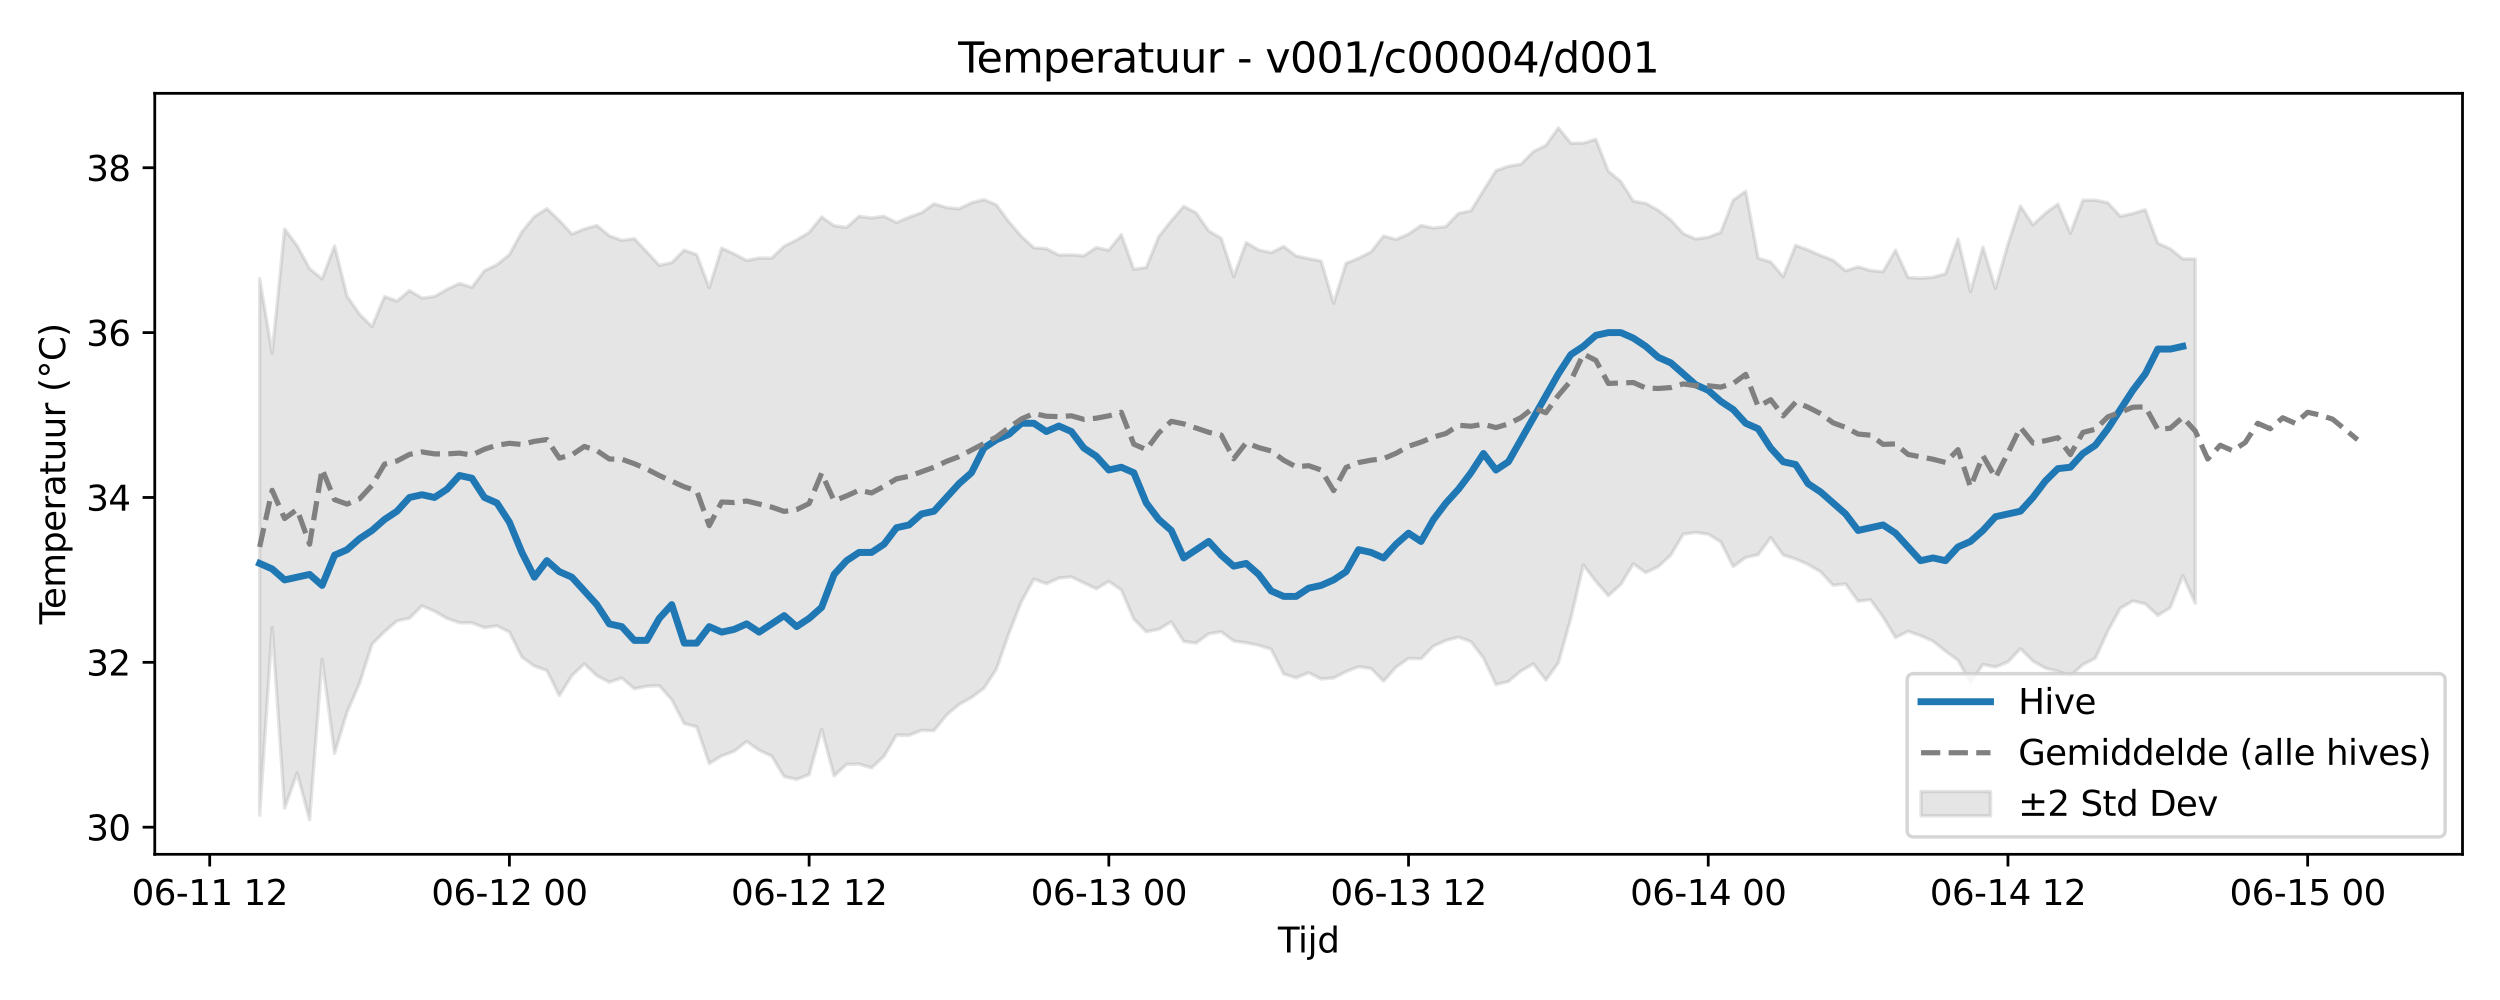 <?xml version="1.0" encoding="utf-8" standalone="no"?>
<!DOCTYPE svg PUBLIC "-//W3C//DTD SVG 1.1//EN"
  "http://www.w3.org/Graphics/SVG/1.1/DTD/svg11.dtd">
<svg xmlns:xlink="http://www.w3.org/1999/xlink" width="720pt" height="288pt" viewBox="0 0 720 288" xmlns="http://www.w3.org/2000/svg" version="1.1">
 <defs>
  <style type="text/css">*{stroke-linejoin: round; stroke-linecap: butt}</style>
 </defs>
 <g id="figure_1">
  <g id="patch_1">
   <path d="M 0 288 
L 720 288 
L 720 0 
L 0 0 
z
" style="fill: #ffffff"/>
  </g>
  <g id="axes_1">
   <g id="patch_2">
    <path d="M 44.57 246.04 
L 709.2 246.04 
L 709.2 26.88 
L 44.57 26.88 
z
" style="fill: #ffffff"/>
   </g>
   <g id="FillBetweenPolyCollection_1">
    <defs>
     <path id="m64e1b3c970" d="M 74.78 -207.761 
L 74.78 -53.204 
L 78.377 -107.301 
L 81.973 -55.263 
L 85.57 -65.36 
L 89.166 -51.922 
L 92.763 -98.134 
L 96.359 -71.044 
L 99.956 -82.923 
L 103.552 -91.187 
L 107.149 -102.496 
L 110.745 -106.089 
L 114.342 -109.187 
L 117.938 -109.946 
L 121.535 -113.526 
L 125.131 -111.958 
L 128.728 -109.895 
L 132.324 -108.646 
L 135.921 -108.627 
L 139.517 -107.233 
L 143.114 -107.765 
L 146.71 -105.984 
L 150.307 -98.746 
L 153.903 -96.176 
L 157.5 -94.888 
L 161.096 -87.65 
L 164.693 -93.407 
L 168.289 -96.791 
L 171.885 -93.411 
L 175.482 -91.513 
L 179.078 -92.74 
L 182.675 -89.636 
L 186.271 -90.365 
L 189.868 -90.519 
L 193.464 -86.485 
L 197.061 -79.602 
L 200.657 -78.659 
L 204.254 -68.102 
L 207.85 -70.294 
L 211.447 -71.656 
L 215.043 -74.448 
L 218.64 -71.922 
L 222.236 -70.264 
L 225.833 -64.346 
L 229.429 -63.539 
L 233.026 -64.907 
L 236.622 -77.93 
L 240.219 -64.53 
L 243.815 -67.862 
L 247.412 -67.938 
L 251.008 -66.835 
L 254.605 -70.194 
L 258.201 -76.302 
L 261.798 -76.22 
L 265.394 -77.654 
L 268.991 -77.564 
L 272.587 -82.028 
L 276.183 -85.112 
L 279.78 -87.106 
L 283.376 -89.8 
L 286.973 -95.304 
L 290.569 -105.595 
L 294.166 -114.742 
L 297.762 -121.203 
L 301.359 -119.889 
L 304.955 -121.503 
L 308.552 -121.875 
L 312.148 -120.123 
L 315.745 -118.427 
L 319.341 -120.552 
L 322.938 -118.087 
L 326.534 -109.709 
L 330.131 -106.032 
L 333.727 -106.762 
L 337.324 -108.913 
L 340.92 -103.261 
L 344.517 -102.823 
L 348.113 -105.479 
L 351.71 -106.034 
L 355.306 -103.396 
L 358.903 -102.866 
L 362.499 -102.154 
L 366.096 -101.034 
L 369.692 -93.917 
L 373.289 -92.79 
L 376.885 -94.271 
L 380.481 -92.454 
L 384.078 -92.736 
L 387.674 -94.567 
L 391.271 -95.959 
L 394.867 -95.49 
L 398.464 -91.818 
L 402.06 -95.849 
L 405.657 -98.384 
L 409.253 -98.278 
L 412.85 -101.949 
L 416.446 -103.556 
L 420.043 -104.511 
L 423.639 -103.188 
L 427.236 -98.517 
L 430.832 -90.856 
L 434.429 -91.715 
L 438.025 -94.746 
L 441.622 -96.775 
L 445.218 -92.131 
L 448.815 -97.123 
L 452.411 -109.979 
L 456.008 -125.298 
L 459.604 -120.561 
L 463.201 -116.435 
L 466.797 -119.688 
L 470.394 -125.603 
L 473.99 -123.079 
L 477.587 -124.805 
L 481.183 -128.125 
L 484.779 -134.165 
L 488.376 -134.645 
L 491.972 -134.15 
L 495.569 -131.978 
L 499.165 -124.811 
L 502.762 -127.444 
L 506.358 -128.245 
L 509.955 -133.203 
L 513.551 -128.145 
L 517.148 -126.986 
L 520.744 -125.436 
L 524.341 -123.312 
L 527.937 -119.43 
L 531.534 -119.811 
L 535.13 -114.846 
L 538.727 -115.249 
L 542.323 -110.301 
L 545.92 -104.385 
L 549.516 -106.175 
L 553.113 -104.933 
L 556.709 -103.336 
L 560.306 -100.476 
L 563.902 -97.838 
L 567.499 -91.447 
L 571.095 -96.623 
L 574.692 -95.913 
L 578.288 -97.358 
L 581.885 -101.163 
L 585.481 -97.61 
L 589.077 -95.581 
L 592.674 -94.67 
L 596.27 -93.323 
L 599.867 -96.6 
L 603.463 -98.408 
L 607.06 -106.261 
L 610.656 -112.804 
L 614.253 -114.91 
L 617.849 -114.101 
L 621.446 -110.733 
L 625.042 -113.013 
L 628.639 -122.218 
L 632.235 -114.277 
L 632.235 -213.429 
L 632.235 -213.429 
L 628.639 -213.455 
L 625.042 -216.328 
L 621.446 -217.975 
L 617.849 -227.585 
L 614.253 -226.513 
L 610.656 -225.717 
L 607.06 -229.622 
L 603.463 -230.353 
L 599.867 -230.314 
L 596.27 -220.824 
L 592.674 -229.211 
L 589.077 -226.585 
L 585.481 -223.237 
L 581.885 -228.653 
L 578.288 -217.685 
L 574.692 -204.938 
L 571.095 -216.838 
L 567.499 -204.022 
L 563.902 -219.157 
L 560.306 -209.16 
L 556.709 -208.146 
L 553.113 -207.868 
L 549.516 -208.077 
L 545.92 -215.934 
L 542.323 -209.755 
L 538.727 -210.082 
L 535.13 -211.145 
L 531.534 -210.005 
L 527.937 -213.024 
L 524.341 -214.417 
L 520.744 -215.987 
L 517.148 -217.338 
L 513.551 -208.319 
L 509.955 -212.572 
L 506.358 -213.6 
L 502.762 -232.919 
L 499.165 -230.329 
L 495.569 -221.052 
L 491.972 -219.671 
L 488.376 -219.176 
L 484.779 -220.711 
L 481.183 -224.641 
L 477.587 -227.433 
L 473.99 -229.423 
L 470.394 -230.065 
L 466.797 -235.716 
L 463.201 -238.705 
L 459.604 -247.875 
L 456.008 -246.778 
L 452.411 -246.744 
L 448.815 -251.158 
L 445.218 -246.127 
L 441.622 -244.346 
L 438.025 -240.723 
L 434.429 -240.136 
L 430.832 -238.847 
L 427.236 -233.108 
L 423.639 -227.307 
L 420.043 -226.549 
L 416.446 -222.755 
L 412.85 -222.327 
L 409.253 -223.059 
L 405.657 -220.578 
L 402.06 -219.043 
L 398.464 -220.022 
L 394.867 -215.445 
L 391.271 -213.62 
L 387.674 -212.185 
L 384.078 -200.676 
L 380.481 -212.829 
L 376.885 -213.5 
L 373.289 -214.302 
L 369.692 -217.019 
L 366.096 -215.215 
L 362.499 -216.017 
L 358.903 -218.132 
L 355.306 -208.35 
L 351.71 -219.373 
L 348.113 -221.511 
L 344.517 -226.654 
L 340.92 -228.59 
L 337.324 -224.408 
L 333.727 -219.888 
L 330.131 -210.964 
L 326.534 -210.452 
L 322.938 -220.434 
L 319.341 -215.934 
L 315.745 -216.702 
L 312.148 -214.328 
L 308.552 -214.612 
L 304.955 -214.531 
L 301.359 -216.371 
L 297.762 -216.64 
L 294.166 -219.936 
L 290.569 -224.108 
L 286.973 -228.972 
L 283.376 -230.519 
L 279.78 -229.596 
L 276.183 -227.859 
L 272.587 -228.229 
L 268.991 -229.302 
L 265.394 -226.725 
L 261.798 -225.446 
L 258.201 -223.893 
L 254.605 -225.705 
L 251.008 -225.22 
L 247.412 -225.7 
L 243.815 -222.498 
L 240.219 -223.003 
L 236.622 -225.506 
L 233.026 -221.043 
L 229.429 -218.907 
L 225.833 -217.083 
L 222.236 -213.651 
L 218.64 -213.689 
L 215.043 -212.972 
L 211.447 -214.859 
L 207.85 -216.561 
L 204.254 -205.13 
L 200.657 -214.64 
L 197.061 -215.958 
L 193.464 -212.354 
L 189.868 -211.599 
L 186.271 -215.483 
L 182.675 -219.265 
L 179.078 -218.761 
L 175.482 -220.101 
L 171.885 -223.065 
L 168.289 -222.059 
L 164.693 -220.581 
L 161.096 -224.491 
L 157.5 -227.918 
L 153.903 -225.613 
L 150.307 -221.234 
L 146.71 -214.674 
L 143.114 -211.763 
L 139.517 -210.034 
L 135.921 -205.248 
L 132.324 -206.359 
L 128.728 -204.658 
L 125.131 -202.595 
L 121.535 -202.158 
L 117.938 -204.325 
L 114.342 -201.296 
L 110.745 -202.585 
L 107.149 -193.95 
L 103.552 -197.476 
L 99.956 -202.707 
L 96.359 -217.168 
L 92.763 -207.676 
L 89.166 -210.626 
L 85.57 -217.236 
L 81.973 -222.057 
L 78.377 -186.269 
L 74.78 -207.761 
z
" style="stroke: #808080; stroke-opacity: 0.2"/>
    </defs>
    <g clip-path="url(#p0fcc276328)">
     <use xlink:href="#m64e1b3c970" x="0" y="288" style="fill: #808080; fill-opacity: 0.2; stroke: #808080; stroke-opacity: 0.2"/>
    </g>
   </g>
   <g id="matplotlib.axis_1">
    <g id="xtick_1">
     <g id="line2d_1">
      <defs>
       <path id="m65c22fdf2f" d="M 0 0 
L 0 3.5 
" style="stroke: #000000; stroke-width: 0.8"/>
      </defs>
      <g>
       <use xlink:href="#m65c22fdf2f" x="60.395" y="246.04" style="stroke: #000000; stroke-width: 0.8"/>
      </g>
     </g>
     <g id="text_1">
      <!-- 06-11 12 -->
      <g transform="translate(37.914 260.638) scale(0.1 -0.1)">
       <defs>
        <path id="DejaVuSans-30" d="M 2034 4250 
Q 1547 4250 1301 3770 
Q 1056 3291 1056 2328 
Q 1056 1369 1301 889 
Q 1547 409 2034 409 
Q 2525 409 2770 889 
Q 3016 1369 3016 2328 
Q 3016 3291 2770 3770 
Q 2525 4250 2034 4250 
z
M 2034 4750 
Q 2819 4750 3233 4129 
Q 3647 3509 3647 2328 
Q 3647 1150 3233 529 
Q 2819 -91 2034 -91 
Q 1250 -91 836 529 
Q 422 1150 422 2328 
Q 422 3509 836 4129 
Q 1250 4750 2034 4750 
z
" transform="scale(0.016)"/>
        <path id="DejaVuSans-36" d="M 2113 2584 
Q 1688 2584 1439 2293 
Q 1191 2003 1191 1497 
Q 1191 994 1439 701 
Q 1688 409 2113 409 
Q 2538 409 2786 701 
Q 3034 994 3034 1497 
Q 3034 2003 2786 2293 
Q 2538 2584 2113 2584 
z
M 3366 4563 
L 3366 3988 
Q 3128 4100 2886 4159 
Q 2644 4219 2406 4219 
Q 1781 4219 1451 3797 
Q 1122 3375 1075 2522 
Q 1259 2794 1537 2939 
Q 1816 3084 2150 3084 
Q 2853 3084 3261 2657 
Q 3669 2231 3669 1497 
Q 3669 778 3244 343 
Q 2819 -91 2113 -91 
Q 1303 -91 875 529 
Q 447 1150 447 2328 
Q 447 3434 972 4092 
Q 1497 4750 2381 4750 
Q 2619 4750 2861 4703 
Q 3103 4656 3366 4563 
z
" transform="scale(0.016)"/>
        <path id="DejaVuSans-2d" d="M 313 2009 
L 1997 2009 
L 1997 1497 
L 313 1497 
L 313 2009 
z
" transform="scale(0.016)"/>
        <path id="DejaVuSans-31" d="M 794 531 
L 1825 531 
L 1825 4091 
L 703 3866 
L 703 4441 
L 1819 4666 
L 2450 4666 
L 2450 531 
L 3481 531 
L 3481 0 
L 794 0 
L 794 531 
z
" transform="scale(0.016)"/>
        <path id="DejaVuSans-20" transform="scale(0.016)"/>
        <path id="DejaVuSans-32" d="M 1228 531 
L 3431 531 
L 3431 0 
L 469 0 
L 469 531 
Q 828 903 1448 1529 
Q 2069 2156 2228 2338 
Q 2531 2678 2651 2914 
Q 2772 3150 2772 3378 
Q 2772 3750 2511 3984 
Q 2250 4219 1831 4219 
Q 1534 4219 1204 4116 
Q 875 4013 500 3803 
L 500 4441 
Q 881 4594 1212 4672 
Q 1544 4750 1819 4750 
Q 2544 4750 2975 4387 
Q 3406 4025 3406 3419 
Q 3406 3131 3298 2873 
Q 3191 2616 2906 2266 
Q 2828 2175 2409 1742 
Q 1991 1309 1228 531 
z
" transform="scale(0.016)"/>
       </defs>
       <use xlink:href="#DejaVuSans-30"/>
       <use xlink:href="#DejaVuSans-36" transform="translate(63.623 0)"/>
       <use xlink:href="#DejaVuSans-2d" transform="translate(127.246 0)"/>
       <use xlink:href="#DejaVuSans-31" transform="translate(163.33 0)"/>
       <use xlink:href="#DejaVuSans-31" transform="translate(226.953 0)"/>
       <use xlink:href="#DejaVuSans-20" transform="translate(290.576 0)"/>
       <use xlink:href="#DejaVuSans-31" transform="translate(322.363 0)"/>
       <use xlink:href="#DejaVuSans-32" transform="translate(385.986 0)"/>
      </g>
     </g>
    </g>
    <g id="xtick_2">
     <g id="line2d_2">
      <g>
       <use xlink:href="#m65c22fdf2f" x="146.71" y="246.04" style="stroke: #000000; stroke-width: 0.8"/>
      </g>
     </g>
     <g id="text_2">
      <!-- 06-12 00 -->
      <g transform="translate(124.23 260.638) scale(0.1 -0.1)">
       <use xlink:href="#DejaVuSans-30"/>
       <use xlink:href="#DejaVuSans-36" transform="translate(63.623 0)"/>
       <use xlink:href="#DejaVuSans-2d" transform="translate(127.246 0)"/>
       <use xlink:href="#DejaVuSans-31" transform="translate(163.33 0)"/>
       <use xlink:href="#DejaVuSans-32" transform="translate(226.953 0)"/>
       <use xlink:href="#DejaVuSans-20" transform="translate(290.576 0)"/>
       <use xlink:href="#DejaVuSans-30" transform="translate(322.363 0)"/>
       <use xlink:href="#DejaVuSans-30" transform="translate(385.986 0)"/>
      </g>
     </g>
    </g>
    <g id="xtick_3">
     <g id="line2d_3">
      <g>
       <use xlink:href="#m65c22fdf2f" x="233.026" y="246.04" style="stroke: #000000; stroke-width: 0.8"/>
      </g>
     </g>
     <g id="text_3">
      <!-- 06-12 12 -->
      <g transform="translate(210.545 260.638) scale(0.1 -0.1)">
       <use xlink:href="#DejaVuSans-30"/>
       <use xlink:href="#DejaVuSans-36" transform="translate(63.623 0)"/>
       <use xlink:href="#DejaVuSans-2d" transform="translate(127.246 0)"/>
       <use xlink:href="#DejaVuSans-31" transform="translate(163.33 0)"/>
       <use xlink:href="#DejaVuSans-32" transform="translate(226.953 0)"/>
       <use xlink:href="#DejaVuSans-20" transform="translate(290.576 0)"/>
       <use xlink:href="#DejaVuSans-31" transform="translate(322.363 0)"/>
       <use xlink:href="#DejaVuSans-32" transform="translate(385.986 0)"/>
      </g>
     </g>
    </g>
    <g id="xtick_4">
     <g id="line2d_4">
      <g>
       <use xlink:href="#m65c22fdf2f" x="319.341" y="246.04" style="stroke: #000000; stroke-width: 0.8"/>
      </g>
     </g>
     <g id="text_4">
      <!-- 06-13 00 -->
      <g transform="translate(296.861 260.638) scale(0.1 -0.1)">
       <defs>
        <path id="DejaVuSans-33" d="M 2597 2516 
Q 3050 2419 3304 2112 
Q 3559 1806 3559 1356 
Q 3559 666 3084 287 
Q 2609 -91 1734 -91 
Q 1441 -91 1130 -33 
Q 819 25 488 141 
L 488 750 
Q 750 597 1062 519 
Q 1375 441 1716 441 
Q 2309 441 2620 675 
Q 2931 909 2931 1356 
Q 2931 1769 2642 2001 
Q 2353 2234 1838 2234 
L 1294 2234 
L 1294 2753 
L 1863 2753 
Q 2328 2753 2575 2939 
Q 2822 3125 2822 3475 
Q 2822 3834 2567 4026 
Q 2313 4219 1838 4219 
Q 1578 4219 1281 4162 
Q 984 4106 628 3988 
L 628 4550 
Q 988 4650 1302 4700 
Q 1616 4750 1894 4750 
Q 2613 4750 3031 4423 
Q 3450 4097 3450 3541 
Q 3450 3153 3228 2886 
Q 3006 2619 2597 2516 
z
" transform="scale(0.016)"/>
       </defs>
       <use xlink:href="#DejaVuSans-30"/>
       <use xlink:href="#DejaVuSans-36" transform="translate(63.623 0)"/>
       <use xlink:href="#DejaVuSans-2d" transform="translate(127.246 0)"/>
       <use xlink:href="#DejaVuSans-31" transform="translate(163.33 0)"/>
       <use xlink:href="#DejaVuSans-33" transform="translate(226.953 0)"/>
       <use xlink:href="#DejaVuSans-20" transform="translate(290.576 0)"/>
       <use xlink:href="#DejaVuSans-30" transform="translate(322.363 0)"/>
       <use xlink:href="#DejaVuSans-30" transform="translate(385.986 0)"/>
      </g>
     </g>
    </g>
    <g id="xtick_5">
     <g id="line2d_5">
      <g>
       <use xlink:href="#m65c22fdf2f" x="405.657" y="246.04" style="stroke: #000000; stroke-width: 0.8"/>
      </g>
     </g>
     <g id="text_5">
      <!-- 06-13 12 -->
      <g transform="translate(383.176 260.638) scale(0.1 -0.1)">
       <use xlink:href="#DejaVuSans-30"/>
       <use xlink:href="#DejaVuSans-36" transform="translate(63.623 0)"/>
       <use xlink:href="#DejaVuSans-2d" transform="translate(127.246 0)"/>
       <use xlink:href="#DejaVuSans-31" transform="translate(163.33 0)"/>
       <use xlink:href="#DejaVuSans-33" transform="translate(226.953 0)"/>
       <use xlink:href="#DejaVuSans-20" transform="translate(290.576 0)"/>
       <use xlink:href="#DejaVuSans-31" transform="translate(322.363 0)"/>
       <use xlink:href="#DejaVuSans-32" transform="translate(385.986 0)"/>
      </g>
     </g>
    </g>
    <g id="xtick_6">
     <g id="line2d_6">
      <g>
       <use xlink:href="#m65c22fdf2f" x="491.972" y="246.04" style="stroke: #000000; stroke-width: 0.8"/>
      </g>
     </g>
     <g id="text_6">
      <!-- 06-14 00 -->
      <g transform="translate(469.492 260.638) scale(0.1 -0.1)">
       <defs>
        <path id="DejaVuSans-34" d="M 2419 4116 
L 825 1625 
L 2419 1625 
L 2419 4116 
z
M 2253 4666 
L 3047 4666 
L 3047 1625 
L 3713 1625 
L 3713 1100 
L 3047 1100 
L 3047 0 
L 2419 0 
L 2419 1100 
L 313 1100 
L 313 1709 
L 2253 4666 
z
" transform="scale(0.016)"/>
       </defs>
       <use xlink:href="#DejaVuSans-30"/>
       <use xlink:href="#DejaVuSans-36" transform="translate(63.623 0)"/>
       <use xlink:href="#DejaVuSans-2d" transform="translate(127.246 0)"/>
       <use xlink:href="#DejaVuSans-31" transform="translate(163.33 0)"/>
       <use xlink:href="#DejaVuSans-34" transform="translate(226.953 0)"/>
       <use xlink:href="#DejaVuSans-20" transform="translate(290.576 0)"/>
       <use xlink:href="#DejaVuSans-30" transform="translate(322.363 0)"/>
       <use xlink:href="#DejaVuSans-30" transform="translate(385.986 0)"/>
      </g>
     </g>
    </g>
    <g id="xtick_7">
     <g id="line2d_7">
      <g>
       <use xlink:href="#m65c22fdf2f" x="578.288" y="246.04" style="stroke: #000000; stroke-width: 0.8"/>
      </g>
     </g>
     <g id="text_7">
      <!-- 06-14 12 -->
      <g transform="translate(555.808 260.638) scale(0.1 -0.1)">
       <use xlink:href="#DejaVuSans-30"/>
       <use xlink:href="#DejaVuSans-36" transform="translate(63.623 0)"/>
       <use xlink:href="#DejaVuSans-2d" transform="translate(127.246 0)"/>
       <use xlink:href="#DejaVuSans-31" transform="translate(163.33 0)"/>
       <use xlink:href="#DejaVuSans-34" transform="translate(226.953 0)"/>
       <use xlink:href="#DejaVuSans-20" transform="translate(290.576 0)"/>
       <use xlink:href="#DejaVuSans-31" transform="translate(322.363 0)"/>
       <use xlink:href="#DejaVuSans-32" transform="translate(385.986 0)"/>
      </g>
     </g>
    </g>
    <g id="xtick_8">
     <g id="line2d_8">
      <g>
       <use xlink:href="#m65c22fdf2f" x="664.604" y="246.04" style="stroke: #000000; stroke-width: 0.8"/>
      </g>
     </g>
     <g id="text_8">
      <!-- 06-15 00 -->
      <g transform="translate(642.123 260.638) scale(0.1 -0.1)">
       <defs>
        <path id="DejaVuSans-35" d="M 691 4666 
L 3169 4666 
L 3169 4134 
L 1269 4134 
L 1269 2991 
Q 1406 3038 1543 3061 
Q 1681 3084 1819 3084 
Q 2600 3084 3056 2656 
Q 3513 2228 3513 1497 
Q 3513 744 3044 326 
Q 2575 -91 1722 -91 
Q 1428 -91 1123 -41 
Q 819 9 494 109 
L 494 744 
Q 775 591 1075 516 
Q 1375 441 1709 441 
Q 2250 441 2565 725 
Q 2881 1009 2881 1497 
Q 2881 1984 2565 2268 
Q 2250 2553 1709 2553 
Q 1456 2553 1204 2497 
Q 953 2441 691 2322 
L 691 4666 
z
" transform="scale(0.016)"/>
       </defs>
       <use xlink:href="#DejaVuSans-30"/>
       <use xlink:href="#DejaVuSans-36" transform="translate(63.623 0)"/>
       <use xlink:href="#DejaVuSans-2d" transform="translate(127.246 0)"/>
       <use xlink:href="#DejaVuSans-31" transform="translate(163.33 0)"/>
       <use xlink:href="#DejaVuSans-35" transform="translate(226.953 0)"/>
       <use xlink:href="#DejaVuSans-20" transform="translate(290.576 0)"/>
       <use xlink:href="#DejaVuSans-30" transform="translate(322.363 0)"/>
       <use xlink:href="#DejaVuSans-30" transform="translate(385.986 0)"/>
      </g>
     </g>
    </g>
    <g id="text_9">
     <!-- Tijd -->
     <g transform="translate(368.035 274.317) scale(0.1 -0.1)">
      <defs>
       <path id="DejaVuSans-54" d="M -19 4666 
L 3928 4666 
L 3928 4134 
L 2272 4134 
L 2272 0 
L 1638 0 
L 1638 4134 
L -19 4134 
L -19 4666 
z
" transform="scale(0.016)"/>
       <path id="DejaVuSans-69" d="M 603 3500 
L 1178 3500 
L 1178 0 
L 603 0 
L 603 3500 
z
M 603 4863 
L 1178 4863 
L 1178 4134 
L 603 4134 
L 603 4863 
z
" transform="scale(0.016)"/>
       <path id="DejaVuSans-6a" d="M 603 3500 
L 1178 3500 
L 1178 -63 
Q 1178 -731 923 -1031 
Q 669 -1331 103 -1331 
L -116 -1331 
L -116 -844 
L 38 -844 
Q 366 -844 484 -692 
Q 603 -541 603 -63 
L 603 3500 
z
M 603 4863 
L 1178 4863 
L 1178 4134 
L 603 4134 
L 603 4863 
z
" transform="scale(0.016)"/>
       <path id="DejaVuSans-64" d="M 2906 2969 
L 2906 4863 
L 3481 4863 
L 3481 0 
L 2906 0 
L 2906 525 
Q 2725 213 2448 61 
Q 2172 -91 1784 -91 
Q 1150 -91 751 415 
Q 353 922 353 1747 
Q 353 2572 751 3078 
Q 1150 3584 1784 3584 
Q 2172 3584 2448 3432 
Q 2725 3281 2906 2969 
z
M 947 1747 
Q 947 1113 1208 752 
Q 1469 391 1925 391 
Q 2381 391 2643 752 
Q 2906 1113 2906 1747 
Q 2906 2381 2643 2742 
Q 2381 3103 1925 3103 
Q 1469 3103 1208 2742 
Q 947 2381 947 1747 
z
" transform="scale(0.016)"/>
      </defs>
      <use xlink:href="#DejaVuSans-54"/>
      <use xlink:href="#DejaVuSans-69" transform="translate(57.959 0)"/>
      <use xlink:href="#DejaVuSans-6a" transform="translate(85.742 0)"/>
      <use xlink:href="#DejaVuSans-64" transform="translate(113.525 0)"/>
     </g>
    </g>
   </g>
   <g id="matplotlib.axis_2">
    <g id="ytick_1">
     <g id="line2d_9">
      <defs>
       <path id="m1cba05a918" d="M 0 0 
L -3.5 0 
" style="stroke: #000000; stroke-width: 0.8"/>
      </defs>
      <g>
       <use xlink:href="#m1cba05a918" x="44.57" y="238.239" style="stroke: #000000; stroke-width: 0.8"/>
      </g>
     </g>
     <g id="text_10">
      <!-- 30 -->
      <g transform="translate(24.845 242.038) scale(0.1 -0.1)">
       <use xlink:href="#DejaVuSans-33"/>
       <use xlink:href="#DejaVuSans-30" transform="translate(63.623 0)"/>
      </g>
     </g>
    </g>
    <g id="ytick_2">
     <g id="line2d_10">
      <g>
       <use xlink:href="#m1cba05a918" x="44.57" y="190.756" style="stroke: #000000; stroke-width: 0.8"/>
      </g>
     </g>
     <g id="text_11">
      <!-- 32 -->
      <g transform="translate(24.845 194.555) scale(0.1 -0.1)">
       <use xlink:href="#DejaVuSans-33"/>
       <use xlink:href="#DejaVuSans-32" transform="translate(63.623 0)"/>
      </g>
     </g>
    </g>
    <g id="ytick_3">
     <g id="line2d_11">
      <g>
       <use xlink:href="#m1cba05a918" x="44.57" y="143.272" style="stroke: #000000; stroke-width: 0.8"/>
      </g>
     </g>
     <g id="text_12">
      <!-- 34 -->
      <g transform="translate(24.845 147.072) scale(0.1 -0.1)">
       <use xlink:href="#DejaVuSans-33"/>
       <use xlink:href="#DejaVuSans-34" transform="translate(63.623 0)"/>
      </g>
     </g>
    </g>
    <g id="ytick_4">
     <g id="line2d_12">
      <g>
       <use xlink:href="#m1cba05a918" x="44.57" y="95.789" style="stroke: #000000; stroke-width: 0.8"/>
      </g>
     </g>
     <g id="text_13">
      <!-- 36 -->
      <g transform="translate(24.845 99.588) scale(0.1 -0.1)">
       <use xlink:href="#DejaVuSans-33"/>
       <use xlink:href="#DejaVuSans-36" transform="translate(63.623 0)"/>
      </g>
     </g>
    </g>
    <g id="ytick_5">
     <g id="line2d_13">
      <g>
       <use xlink:href="#m1cba05a918" x="44.57" y="48.306" style="stroke: #000000; stroke-width: 0.8"/>
      </g>
     </g>
     <g id="text_14">
      <!-- 38 -->
      <g transform="translate(24.845 52.105) scale(0.1 -0.1)">
       <defs>
        <path id="DejaVuSans-38" d="M 2034 2216 
Q 1584 2216 1326 1975 
Q 1069 1734 1069 1313 
Q 1069 891 1326 650 
Q 1584 409 2034 409 
Q 2484 409 2743 651 
Q 3003 894 3003 1313 
Q 3003 1734 2745 1975 
Q 2488 2216 2034 2216 
z
M 1403 2484 
Q 997 2584 770 2862 
Q 544 3141 544 3541 
Q 544 4100 942 4425 
Q 1341 4750 2034 4750 
Q 2731 4750 3128 4425 
Q 3525 4100 3525 3541 
Q 3525 3141 3298 2862 
Q 3072 2584 2669 2484 
Q 3125 2378 3379 2068 
Q 3634 1759 3634 1313 
Q 3634 634 3220 271 
Q 2806 -91 2034 -91 
Q 1263 -91 848 271 
Q 434 634 434 1313 
Q 434 1759 690 2068 
Q 947 2378 1403 2484 
z
M 1172 3481 
Q 1172 3119 1398 2916 
Q 1625 2713 2034 2713 
Q 2441 2713 2670 2916 
Q 2900 3119 2900 3481 
Q 2900 3844 2670 4047 
Q 2441 4250 2034 4250 
Q 1625 4250 1398 4047 
Q 1172 3844 1172 3481 
z
" transform="scale(0.016)"/>
       </defs>
       <use xlink:href="#DejaVuSans-33"/>
       <use xlink:href="#DejaVuSans-38" transform="translate(63.623 0)"/>
      </g>
     </g>
    </g>
    <g id="text_15">
     <!-- Temperatuur (°C) -->
     <g transform="translate(18.765 179.816) rotate(-90) scale(0.1 -0.1)">
      <defs>
       <path id="DejaVuSans-65" d="M 3597 1894 
L 3597 1613 
L 953 1613 
Q 991 1019 1311 708 
Q 1631 397 2203 397 
Q 2534 397 2845 478 
Q 3156 559 3463 722 
L 3463 178 
Q 3153 47 2828 -22 
Q 2503 -91 2169 -91 
Q 1331 -91 842 396 
Q 353 884 353 1716 
Q 353 2575 817 3079 
Q 1281 3584 2069 3584 
Q 2775 3584 3186 3129 
Q 3597 2675 3597 1894 
z
M 3022 2063 
Q 3016 2534 2758 2815 
Q 2500 3097 2075 3097 
Q 1594 3097 1305 2825 
Q 1016 2553 972 2059 
L 3022 2063 
z
" transform="scale(0.016)"/>
       <path id="DejaVuSans-6d" d="M 3328 2828 
Q 3544 3216 3844 3400 
Q 4144 3584 4550 3584 
Q 5097 3584 5394 3201 
Q 5691 2819 5691 2113 
L 5691 0 
L 5113 0 
L 5113 2094 
Q 5113 2597 4934 2840 
Q 4756 3084 4391 3084 
Q 3944 3084 3684 2787 
Q 3425 2491 3425 1978 
L 3425 0 
L 2847 0 
L 2847 2094 
Q 2847 2600 2669 2842 
Q 2491 3084 2119 3084 
Q 1678 3084 1418 2786 
Q 1159 2488 1159 1978 
L 1159 0 
L 581 0 
L 581 3500 
L 1159 3500 
L 1159 2956 
Q 1356 3278 1631 3431 
Q 1906 3584 2284 3584 
Q 2666 3584 2933 3390 
Q 3200 3197 3328 2828 
z
" transform="scale(0.016)"/>
       <path id="DejaVuSans-70" d="M 1159 525 
L 1159 -1331 
L 581 -1331 
L 581 3500 
L 1159 3500 
L 1159 2969 
Q 1341 3281 1617 3432 
Q 1894 3584 2278 3584 
Q 2916 3584 3314 3078 
Q 3713 2572 3713 1747 
Q 3713 922 3314 415 
Q 2916 -91 2278 -91 
Q 1894 -91 1617 61 
Q 1341 213 1159 525 
z
M 3116 1747 
Q 3116 2381 2855 2742 
Q 2594 3103 2138 3103 
Q 1681 3103 1420 2742 
Q 1159 2381 1159 1747 
Q 1159 1113 1420 752 
Q 1681 391 2138 391 
Q 2594 391 2855 752 
Q 3116 1113 3116 1747 
z
" transform="scale(0.016)"/>
       <path id="DejaVuSans-72" d="M 2631 2963 
Q 2534 3019 2420 3045 
Q 2306 3072 2169 3072 
Q 1681 3072 1420 2755 
Q 1159 2438 1159 1844 
L 1159 0 
L 581 0 
L 581 3500 
L 1159 3500 
L 1159 2956 
Q 1341 3275 1631 3429 
Q 1922 3584 2338 3584 
Q 2397 3584 2469 3576 
Q 2541 3569 2628 3553 
L 2631 2963 
z
" transform="scale(0.016)"/>
       <path id="DejaVuSans-61" d="M 2194 1759 
Q 1497 1759 1228 1600 
Q 959 1441 959 1056 
Q 959 750 1161 570 
Q 1363 391 1709 391 
Q 2188 391 2477 730 
Q 2766 1069 2766 1631 
L 2766 1759 
L 2194 1759 
z
M 3341 1997 
L 3341 0 
L 2766 0 
L 2766 531 
Q 2569 213 2275 61 
Q 1981 -91 1556 -91 
Q 1019 -91 701 211 
Q 384 513 384 1019 
Q 384 1609 779 1909 
Q 1175 2209 1959 2209 
L 2766 2209 
L 2766 2266 
Q 2766 2663 2505 2880 
Q 2244 3097 1772 3097 
Q 1472 3097 1187 3025 
Q 903 2953 641 2809 
L 641 3341 
Q 956 3463 1253 3523 
Q 1550 3584 1831 3584 
Q 2591 3584 2966 3190 
Q 3341 2797 3341 1997 
z
" transform="scale(0.016)"/>
       <path id="DejaVuSans-74" d="M 1172 4494 
L 1172 3500 
L 2356 3500 
L 2356 3053 
L 1172 3053 
L 1172 1153 
Q 1172 725 1289 603 
Q 1406 481 1766 481 
L 2356 481 
L 2356 0 
L 1766 0 
Q 1100 0 847 248 
Q 594 497 594 1153 
L 594 3053 
L 172 3053 
L 172 3500 
L 594 3500 
L 594 4494 
L 1172 4494 
z
" transform="scale(0.016)"/>
       <path id="DejaVuSans-75" d="M 544 1381 
L 544 3500 
L 1119 3500 
L 1119 1403 
Q 1119 906 1312 657 
Q 1506 409 1894 409 
Q 2359 409 2629 706 
Q 2900 1003 2900 1516 
L 2900 3500 
L 3475 3500 
L 3475 0 
L 2900 0 
L 2900 538 
Q 2691 219 2414 64 
Q 2138 -91 1772 -91 
Q 1169 -91 856 284 
Q 544 659 544 1381 
z
M 1991 3584 
L 1991 3584 
z
" transform="scale(0.016)"/>
       <path id="DejaVuSans-28" d="M 1984 4856 
Q 1566 4138 1362 3434 
Q 1159 2731 1159 2009 
Q 1159 1288 1364 580 
Q 1569 -128 1984 -844 
L 1484 -844 
Q 1016 -109 783 600 
Q 550 1309 550 2009 
Q 550 2706 781 3412 
Q 1013 4119 1484 4856 
L 1984 4856 
z
" transform="scale(0.016)"/>
       <path id="DejaVuSans-b0" d="M 1600 4347 
Q 1350 4347 1178 4173 
Q 1006 4000 1006 3750 
Q 1006 3503 1178 3333 
Q 1350 3163 1600 3163 
Q 1850 3163 2022 3333 
Q 2194 3503 2194 3750 
Q 2194 3997 2020 4172 
Q 1847 4347 1600 4347 
z
M 1600 4750 
Q 1800 4750 1984 4673 
Q 2169 4597 2303 4453 
Q 2447 4313 2519 4134 
Q 2591 3956 2591 3750 
Q 2591 3338 2302 3052 
Q 2013 2766 1594 2766 
Q 1172 2766 890 3047 
Q 609 3328 609 3750 
Q 609 4169 896 4459 
Q 1184 4750 1600 4750 
z
" transform="scale(0.016)"/>
       <path id="DejaVuSans-43" d="M 4122 4306 
L 4122 3641 
Q 3803 3938 3442 4084 
Q 3081 4231 2675 4231 
Q 1875 4231 1450 3742 
Q 1025 3253 1025 2328 
Q 1025 1406 1450 917 
Q 1875 428 2675 428 
Q 3081 428 3442 575 
Q 3803 722 4122 1019 
L 4122 359 
Q 3791 134 3420 21 
Q 3050 -91 2638 -91 
Q 1578 -91 968 557 
Q 359 1206 359 2328 
Q 359 3453 968 4101 
Q 1578 4750 2638 4750 
Q 3056 4750 3426 4639 
Q 3797 4528 4122 4306 
z
" transform="scale(0.016)"/>
       <path id="DejaVuSans-29" d="M 513 4856 
L 1013 4856 
Q 1481 4119 1714 3412 
Q 1947 2706 1947 2009 
Q 1947 1309 1714 600 
Q 1481 -109 1013 -844 
L 513 -844 
Q 928 -128 1133 580 
Q 1338 1288 1338 2009 
Q 1338 2731 1133 3434 
Q 928 4138 513 4856 
z
" transform="scale(0.016)"/>
      </defs>
      <use xlink:href="#DejaVuSans-54"/>
      <use xlink:href="#DejaVuSans-65" transform="translate(44.084 0)"/>
      <use xlink:href="#DejaVuSans-6d" transform="translate(105.607 0)"/>
      <use xlink:href="#DejaVuSans-70" transform="translate(203.02 0)"/>
      <use xlink:href="#DejaVuSans-65" transform="translate(266.496 0)"/>
      <use xlink:href="#DejaVuSans-72" transform="translate(328.02 0)"/>
      <use xlink:href="#DejaVuSans-61" transform="translate(369.133 0)"/>
      <use xlink:href="#DejaVuSans-74" transform="translate(430.412 0)"/>
      <use xlink:href="#DejaVuSans-75" transform="translate(469.621 0)"/>
      <use xlink:href="#DejaVuSans-75" transform="translate(533 0)"/>
      <use xlink:href="#DejaVuSans-72" transform="translate(596.379 0)"/>
      <use xlink:href="#DejaVuSans-20" transform="translate(637.492 0)"/>
      <use xlink:href="#DejaVuSans-28" transform="translate(669.279 0)"/>
      <use xlink:href="#DejaVuSans-b0" transform="translate(708.293 0)"/>
      <use xlink:href="#DejaVuSans-43" transform="translate(758.293 0)"/>
      <use xlink:href="#DejaVuSans-29" transform="translate(828.117 0)"/>
     </g>
    </g>
   </g>
   <g id="line2d_14">
    <path d="M 74.78 162.266 
L 78.377 163.849 
L 81.973 167.014 
L 89.166 165.431 
L 92.763 168.597 
L 96.359 159.892 
L 99.956 158.309 
L 103.552 155.143 
L 107.149 152.769 
L 110.745 149.604 
L 114.342 147.229 
L 117.938 143.272 
L 121.535 142.481 
L 125.131 143.272 
L 128.728 140.898 
L 132.324 136.941 
L 135.921 137.733 
L 139.517 143.272 
L 143.114 144.855 
L 146.71 150.395 
L 150.307 159.1 
L 153.903 166.223 
L 157.5 161.474 
L 161.096 164.64 
L 164.693 166.223 
L 171.885 174.137 
L 175.482 179.676 
L 179.078 180.468 
L 182.675 184.425 
L 186.271 184.425 
L 189.868 178.093 
L 193.464 174.137 
L 197.061 185.216 
L 200.657 185.216 
L 204.254 180.468 
L 207.85 182.05 
L 211.447 181.259 
L 215.043 179.676 
L 218.64 182.05 
L 225.833 177.302 
L 229.429 180.468 
L 233.026 178.093 
L 236.622 174.928 
L 240.219 165.431 
L 243.815 161.474 
L 247.412 159.1 
L 251.008 159.1 
L 254.605 156.726 
L 258.201 151.978 
L 261.798 151.186 
L 265.394 148.021 
L 268.991 147.229 
L 276.183 139.315 
L 279.78 136.15 
L 283.376 129.027 
L 286.973 126.653 
L 290.569 125.071 
L 294.166 121.905 
L 297.762 121.905 
L 301.359 124.279 
L 304.955 122.696 
L 308.552 124.279 
L 312.148 129.027 
L 315.745 131.402 
L 319.341 135.359 
L 322.938 134.567 
L 326.534 136.15 
L 330.131 144.855 
L 333.727 149.604 
L 337.324 152.769 
L 340.92 160.683 
L 348.113 155.935 
L 351.71 159.892 
L 355.306 163.057 
L 358.903 162.266 
L 362.499 165.431 
L 366.096 170.18 
L 369.692 171.762 
L 373.289 171.762 
L 376.885 169.388 
L 380.481 168.597 
L 384.078 167.014 
L 387.674 164.64 
L 391.271 158.309 
L 394.867 159.1 
L 398.464 160.683 
L 402.06 156.726 
L 405.657 153.56 
L 409.253 155.935 
L 412.85 149.604 
L 416.446 144.855 
L 420.043 140.898 
L 423.639 136.15 
L 427.236 130.61 
L 430.832 135.359 
L 434.429 132.984 
L 448.815 107.66 
L 452.411 102.12 
L 456.008 99.746 
L 459.604 96.581 
L 463.201 95.789 
L 466.797 95.789 
L 470.394 97.372 
L 473.99 99.746 
L 477.587 102.912 
L 481.183 104.494 
L 488.376 110.826 
L 491.972 112.408 
L 495.569 115.574 
L 499.165 117.948 
L 502.762 121.905 
L 506.358 123.488 
L 509.955 129.027 
L 513.551 132.984 
L 517.148 133.776 
L 520.744 139.315 
L 524.341 141.69 
L 531.534 148.021 
L 535.13 152.769 
L 542.323 151.186 
L 545.92 153.56 
L 553.113 161.474 
L 556.709 160.683 
L 560.306 161.474 
L 563.902 157.517 
L 567.499 155.935 
L 571.095 152.769 
L 574.692 148.812 
L 581.885 147.229 
L 585.481 143.272 
L 589.077 138.524 
L 592.674 134.963 
L 596.27 134.567 
L 599.867 130.61 
L 603.463 128.236 
L 607.06 123.488 
L 614.253 112.408 
L 617.849 107.66 
L 621.446 100.538 
L 625.042 100.538 
L 628.639 99.746 
L 628.639 99.746 
" clip-path="url(#p0fcc276328)" style="fill: none; stroke: #1f77b4; stroke-width: 2; stroke-linecap: square"/>
   </g>
   <g id="line2d_15">
    <path d="M 74.78 157.517 
L 78.377 141.215 
L 81.973 149.34 
L 85.57 146.702 
L 89.166 156.726 
L 92.763 135.095 
L 96.359 143.894 
L 99.956 145.185 
L 103.552 143.668 
L 107.149 139.777 
L 110.745 133.663 
L 114.342 132.758 
L 117.938 130.865 
L 121.535 130.158 
L 125.131 130.723 
L 128.728 130.723 
L 132.324 130.497 
L 135.921 131.062 
L 139.517 129.367 
L 143.114 128.236 
L 146.71 127.671 
L 150.307 128.01 
L 153.903 127.106 
L 157.5 126.597 
L 161.096 131.929 
L 164.693 131.006 
L 168.289 128.575 
L 171.885 129.762 
L 175.482 132.193 
L 179.078 132.25 
L 182.675 133.55 
L 186.271 135.076 
L 189.868 136.941 
L 197.061 140.22 
L 200.657 141.35 
L 204.254 151.384 
L 207.85 144.573 
L 211.447 144.742 
L 215.043 144.29 
L 222.236 146.042 
L 225.833 147.286 
L 229.429 146.777 
L 233.026 145.025 
L 236.622 136.282 
L 240.219 144.233 
L 243.815 142.82 
L 247.412 141.181 
L 251.008 141.972 
L 254.605 140.05 
L 258.201 137.902 
L 261.798 137.167 
L 268.991 134.567 
L 272.587 132.871 
L 276.183 131.515 
L 286.973 125.862 
L 290.569 123.149 
L 294.166 120.661 
L 297.762 119.079 
L 301.359 119.87 
L 304.955 119.983 
L 308.552 119.757 
L 312.148 120.774 
L 315.745 120.435 
L 319.341 119.757 
L 322.938 118.739 
L 326.534 127.92 
L 330.131 129.502 
L 333.727 124.675 
L 337.324 121.34 
L 340.92 122.075 
L 348.113 124.505 
L 351.71 125.297 
L 355.306 132.127 
L 358.903 127.501 
L 362.499 128.914 
L 366.096 129.875 
L 369.692 132.532 
L 373.289 134.454 
L 376.885 134.115 
L 380.481 135.359 
L 384.078 141.294 
L 387.674 134.624 
L 391.271 133.211 
L 394.867 132.532 
L 398.464 132.08 
L 402.06 130.554 
L 405.657 128.519 
L 409.253 127.332 
L 412.85 125.862 
L 416.446 124.844 
L 420.043 122.47 
L 423.639 122.753 
L 427.236 122.188 
L 430.832 123.149 
L 434.429 122.075 
L 438.025 120.266 
L 441.622 117.439 
L 445.218 118.871 
L 448.815 113.859 
L 452.411 109.638 
L 456.008 101.962 
L 459.604 103.782 
L 463.201 110.43 
L 470.394 110.166 
L 473.99 111.749 
L 477.587 111.881 
L 481.183 111.617 
L 484.779 110.562 
L 488.376 111.089 
L 491.972 111.089 
L 495.569 111.485 
L 499.165 110.43 
L 502.762 107.818 
L 506.358 117.078 
L 509.955 115.112 
L 513.551 119.768 
L 517.148 115.838 
L 520.744 117.289 
L 524.341 119.135 
L 527.937 121.773 
L 531.534 123.092 
L 535.13 125.005 
L 538.727 125.334 
L 542.323 127.972 
L 545.92 127.84 
L 549.516 130.874 
L 556.709 132.259 
L 560.306 133.182 
L 563.902 129.502 
L 567.499 140.265 
L 571.095 131.27 
L 574.692 137.574 
L 578.288 130.478 
L 581.885 123.092 
L 585.481 127.577 
L 589.077 126.917 
L 592.674 126.06 
L 596.27 130.927 
L 599.867 124.543 
L 603.463 123.62 
L 607.06 120.058 
L 610.656 118.739 
L 614.253 117.289 
L 617.849 117.157 
L 621.446 123.646 
L 625.042 123.329 
L 628.639 120.164 
L 632.235 124.147 
L 635.832 132.193 
L 639.428 128.236 
L 643.025 129.819 
L 646.621 127.445 
L 650.218 121.905 
L 653.814 123.488 
L 657.411 120.322 
L 661.007 121.905 
L 664.604 118.739 
L 668.2 119.531 
L 671.797 120.718 
L 678.99 126.653 
L 678.99 126.653 
" clip-path="url(#p0fcc276328)" style="fill: none; stroke-dasharray: 5.55,2.4; stroke-dashoffset: 0; stroke: #808080; stroke-width: 1.5"/>
   </g>
   <g id="patch_3">
    <path d="M 44.57 246.04 
L 44.57 26.88 
" style="fill: none; stroke: #000000; stroke-width: 0.8; stroke-linejoin: miter; stroke-linecap: square"/>
   </g>
   <g id="patch_4">
    <path d="M 709.2 246.04 
L 709.2 26.88 
" style="fill: none; stroke: #000000; stroke-width: 0.8; stroke-linejoin: miter; stroke-linecap: square"/>
   </g>
   <g id="patch_5">
    <path d="M 44.57 246.04 
L 709.2 246.04 
" style="fill: none; stroke: #000000; stroke-width: 0.8; stroke-linejoin: miter; stroke-linecap: square"/>
   </g>
   <g id="patch_6">
    <path d="M 44.57 26.88 
L 709.2 26.88 
" style="fill: none; stroke: #000000; stroke-width: 0.8; stroke-linejoin: miter; stroke-linecap: square"/>
   </g>
   <g id="text_16">
    <!-- Temperatuur - v001/c00004/d001 -->
    <g transform="translate(275.963 20.88) scale(0.12 -0.12)">
     <defs>
      <path id="DejaVuSans-76" d="M 191 3500 
L 800 3500 
L 1894 563 
L 2988 3500 
L 3597 3500 
L 2284 0 
L 1503 0 
L 191 3500 
z
" transform="scale(0.016)"/>
      <path id="DejaVuSans-2f" d="M 1625 4666 
L 2156 4666 
L 531 -594 
L 0 -594 
L 1625 4666 
z
" transform="scale(0.016)"/>
      <path id="DejaVuSans-63" d="M 3122 3366 
L 3122 2828 
Q 2878 2963 2633 3030 
Q 2388 3097 2138 3097 
Q 1578 3097 1268 2742 
Q 959 2388 959 1747 
Q 959 1106 1268 751 
Q 1578 397 2138 397 
Q 2388 397 2633 464 
Q 2878 531 3122 666 
L 3122 134 
Q 2881 22 2623 -34 
Q 2366 -91 2075 -91 
Q 1284 -91 818 406 
Q 353 903 353 1747 
Q 353 2603 823 3093 
Q 1294 3584 2113 3584 
Q 2378 3584 2631 3529 
Q 2884 3475 3122 3366 
z
" transform="scale(0.016)"/>
     </defs>
     <use xlink:href="#DejaVuSans-54"/>
     <use xlink:href="#DejaVuSans-65" transform="translate(44.084 0)"/>
     <use xlink:href="#DejaVuSans-6d" transform="translate(105.607 0)"/>
     <use xlink:href="#DejaVuSans-70" transform="translate(203.02 0)"/>
     <use xlink:href="#DejaVuSans-65" transform="translate(266.496 0)"/>
     <use xlink:href="#DejaVuSans-72" transform="translate(328.02 0)"/>
     <use xlink:href="#DejaVuSans-61" transform="translate(369.133 0)"/>
     <use xlink:href="#DejaVuSans-74" transform="translate(430.412 0)"/>
     <use xlink:href="#DejaVuSans-75" transform="translate(469.621 0)"/>
     <use xlink:href="#DejaVuSans-75" transform="translate(533 0)"/>
     <use xlink:href="#DejaVuSans-72" transform="translate(596.379 0)"/>
     <use xlink:href="#DejaVuSans-20" transform="translate(637.492 0)"/>
     <use xlink:href="#DejaVuSans-2d" transform="translate(669.279 0)"/>
     <use xlink:href="#DejaVuSans-20" transform="translate(705.363 0)"/>
     <use xlink:href="#DejaVuSans-76" transform="translate(737.15 0)"/>
     <use xlink:href="#DejaVuSans-30" transform="translate(796.33 0)"/>
     <use xlink:href="#DejaVuSans-30" transform="translate(859.953 0)"/>
     <use xlink:href="#DejaVuSans-31" transform="translate(923.576 0)"/>
     <use xlink:href="#DejaVuSans-2f" transform="translate(987.199 0)"/>
     <use xlink:href="#DejaVuSans-63" transform="translate(1020.891 0)"/>
     <use xlink:href="#DejaVuSans-30" transform="translate(1075.871 0)"/>
     <use xlink:href="#DejaVuSans-30" transform="translate(1139.494 0)"/>
     <use xlink:href="#DejaVuSans-30" transform="translate(1203.117 0)"/>
     <use xlink:href="#DejaVuSans-30" transform="translate(1266.74 0)"/>
     <use xlink:href="#DejaVuSans-34" transform="translate(1330.363 0)"/>
     <use xlink:href="#DejaVuSans-2f" transform="translate(1393.986 0)"/>
     <use xlink:href="#DejaVuSans-64" transform="translate(1427.678 0)"/>
     <use xlink:href="#DejaVuSans-30" transform="translate(1491.154 0)"/>
     <use xlink:href="#DejaVuSans-30" transform="translate(1554.777 0)"/>
     <use xlink:href="#DejaVuSans-31" transform="translate(1618.4 0)"/>
    </g>
   </g>
   <g id="legend_1">
    <g id="patch_7">
     <path d="M 551.256 241.04 
L 702.2 241.04 
Q 704.2 241.04 704.2 239.04 
L 704.2 196.006 
Q 704.2 194.006 702.2 194.006 
L 551.256 194.006 
Q 549.256 194.006 549.256 196.006 
L 549.256 239.04 
Q 549.256 241.04 551.256 241.04 
z
" style="fill: #ffffff; opacity: 0.8; stroke: #cccccc; stroke-linejoin: miter"/>
    </g>
    <g id="line2d_16">
     <path d="M 553.256 202.104 
L 563.256 202.104 
L 573.256 202.104 
" style="fill: none; stroke: #1f77b4; stroke-width: 2; stroke-linecap: square"/>
    </g>
    <g id="text_17">
     <!-- Hive -->
     <g transform="translate(581.256 205.604) scale(0.1 -0.1)">
      <defs>
       <path id="DejaVuSans-48" d="M 628 4666 
L 1259 4666 
L 1259 2753 
L 3553 2753 
L 3553 4666 
L 4184 4666 
L 4184 0 
L 3553 0 
L 3553 2222 
L 1259 2222 
L 1259 0 
L 628 0 
L 628 4666 
z
" transform="scale(0.016)"/>
      </defs>
      <use xlink:href="#DejaVuSans-48"/>
      <use xlink:href="#DejaVuSans-69" transform="translate(75.195 0)"/>
      <use xlink:href="#DejaVuSans-76" transform="translate(102.979 0)"/>
      <use xlink:href="#DejaVuSans-65" transform="translate(162.158 0)"/>
     </g>
    </g>
    <g id="line2d_17">
     <path d="M 553.256 216.782 
L 563.256 216.782 
L 573.256 216.782 
" style="fill: none; stroke-dasharray: 5.55,2.4; stroke-dashoffset: 0; stroke: #808080; stroke-width: 1.5"/>
    </g>
    <g id="text_18">
     <!-- Gemiddelde (alle hives) -->
     <g transform="translate(581.256 220.282) scale(0.1 -0.1)">
      <defs>
       <path id="DejaVuSans-47" d="M 3809 666 
L 3809 1919 
L 2778 1919 
L 2778 2438 
L 4434 2438 
L 4434 434 
Q 4069 175 3628 42 
Q 3188 -91 2688 -91 
Q 1594 -91 976 548 
Q 359 1188 359 2328 
Q 359 3472 976 4111 
Q 1594 4750 2688 4750 
Q 3144 4750 3555 4637 
Q 3966 4525 4313 4306 
L 4313 3634 
Q 3963 3931 3569 4081 
Q 3175 4231 2741 4231 
Q 1884 4231 1454 3753 
Q 1025 3275 1025 2328 
Q 1025 1384 1454 906 
Q 1884 428 2741 428 
Q 3075 428 3337 486 
Q 3600 544 3809 666 
z
" transform="scale(0.016)"/>
       <path id="DejaVuSans-6c" d="M 603 4863 
L 1178 4863 
L 1178 0 
L 603 0 
L 603 4863 
z
" transform="scale(0.016)"/>
       <path id="DejaVuSans-68" d="M 3513 2113 
L 3513 0 
L 2938 0 
L 2938 2094 
Q 2938 2591 2744 2837 
Q 2550 3084 2163 3084 
Q 1697 3084 1428 2787 
Q 1159 2491 1159 1978 
L 1159 0 
L 581 0 
L 581 4863 
L 1159 4863 
L 1159 2956 
Q 1366 3272 1645 3428 
Q 1925 3584 2291 3584 
Q 2894 3584 3203 3211 
Q 3513 2838 3513 2113 
z
" transform="scale(0.016)"/>
       <path id="DejaVuSans-73" d="M 2834 3397 
L 2834 2853 
Q 2591 2978 2328 3040 
Q 2066 3103 1784 3103 
Q 1356 3103 1142 2972 
Q 928 2841 928 2578 
Q 928 2378 1081 2264 
Q 1234 2150 1697 2047 
L 1894 2003 
Q 2506 1872 2764 1633 
Q 3022 1394 3022 966 
Q 3022 478 2636 193 
Q 2250 -91 1575 -91 
Q 1294 -91 989 -36 
Q 684 19 347 128 
L 347 722 
Q 666 556 975 473 
Q 1284 391 1588 391 
Q 1994 391 2212 530 
Q 2431 669 2431 922 
Q 2431 1156 2273 1281 
Q 2116 1406 1581 1522 
L 1381 1569 
Q 847 1681 609 1914 
Q 372 2147 372 2553 
Q 372 3047 722 3315 
Q 1072 3584 1716 3584 
Q 2034 3584 2315 3537 
Q 2597 3491 2834 3397 
z
" transform="scale(0.016)"/>
      </defs>
      <use xlink:href="#DejaVuSans-47"/>
      <use xlink:href="#DejaVuSans-65" transform="translate(77.49 0)"/>
      <use xlink:href="#DejaVuSans-6d" transform="translate(139.014 0)"/>
      <use xlink:href="#DejaVuSans-69" transform="translate(236.426 0)"/>
      <use xlink:href="#DejaVuSans-64" transform="translate(264.209 0)"/>
      <use xlink:href="#DejaVuSans-64" transform="translate(327.686 0)"/>
      <use xlink:href="#DejaVuSans-65" transform="translate(391.162 0)"/>
      <use xlink:href="#DejaVuSans-6c" transform="translate(452.686 0)"/>
      <use xlink:href="#DejaVuSans-64" transform="translate(480.469 0)"/>
      <use xlink:href="#DejaVuSans-65" transform="translate(543.945 0)"/>
      <use xlink:href="#DejaVuSans-20" transform="translate(605.469 0)"/>
      <use xlink:href="#DejaVuSans-28" transform="translate(637.256 0)"/>
      <use xlink:href="#DejaVuSans-61" transform="translate(676.27 0)"/>
      <use xlink:href="#DejaVuSans-6c" transform="translate(737.549 0)"/>
      <use xlink:href="#DejaVuSans-6c" transform="translate(765.332 0)"/>
      <use xlink:href="#DejaVuSans-65" transform="translate(793.115 0)"/>
      <use xlink:href="#DejaVuSans-20" transform="translate(854.639 0)"/>
      <use xlink:href="#DejaVuSans-68" transform="translate(886.426 0)"/>
      <use xlink:href="#DejaVuSans-69" transform="translate(949.805 0)"/>
      <use xlink:href="#DejaVuSans-76" transform="translate(977.588 0)"/>
      <use xlink:href="#DejaVuSans-65" transform="translate(1036.768 0)"/>
      <use xlink:href="#DejaVuSans-73" transform="translate(1098.291 0)"/>
      <use xlink:href="#DejaVuSans-29" transform="translate(1150.391 0)"/>
     </g>
    </g>
    <g id="patch_8">
     <path d="M 553.256 234.96 
L 573.256 234.96 
L 573.256 227.96 
L 553.256 227.96 
z
" style="fill: #808080; fill-opacity: 0.2; stroke: #808080; stroke-opacity: 0.2; stroke-linejoin: miter"/>
    </g>
    <g id="text_19">
     <!-- ±2 Std Dev -->
     <g transform="translate(581.256 234.96) scale(0.1 -0.1)">
      <defs>
       <path id="DejaVuSans-b1" d="M 2944 4013 
L 2944 2803 
L 4684 2803 
L 4684 2272 
L 2944 2272 
L 2944 1063 
L 2419 1063 
L 2419 2272 
L 678 2272 
L 678 2803 
L 2419 2803 
L 2419 4013 
L 2944 4013 
z
M 678 531 
L 4684 531 
L 4684 0 
L 678 0 
L 678 531 
z
" transform="scale(0.016)"/>
       <path id="DejaVuSans-53" d="M 3425 4513 
L 3425 3897 
Q 3066 4069 2747 4153 
Q 2428 4238 2131 4238 
Q 1616 4238 1336 4038 
Q 1056 3838 1056 3469 
Q 1056 3159 1242 3001 
Q 1428 2844 1947 2747 
L 2328 2669 
Q 3034 2534 3370 2195 
Q 3706 1856 3706 1288 
Q 3706 609 3251 259 
Q 2797 -91 1919 -91 
Q 1588 -91 1214 -16 
Q 841 59 441 206 
L 441 856 
Q 825 641 1194 531 
Q 1563 422 1919 422 
Q 2459 422 2753 634 
Q 3047 847 3047 1241 
Q 3047 1584 2836 1778 
Q 2625 1972 2144 2069 
L 1759 2144 
Q 1053 2284 737 2584 
Q 422 2884 422 3419 
Q 422 4038 858 4394 
Q 1294 4750 2059 4750 
Q 2388 4750 2728 4690 
Q 3069 4631 3425 4513 
z
" transform="scale(0.016)"/>
       <path id="DejaVuSans-44" d="M 1259 4147 
L 1259 519 
L 2022 519 
Q 2988 519 3436 956 
Q 3884 1394 3884 2338 
Q 3884 3275 3436 3711 
Q 2988 4147 2022 4147 
L 1259 4147 
z
M 628 4666 
L 1925 4666 
Q 3281 4666 3915 4102 
Q 4550 3538 4550 2338 
Q 4550 1131 3912 565 
Q 3275 0 1925 0 
L 628 0 
L 628 4666 
z
" transform="scale(0.016)"/>
      </defs>
      <use xlink:href="#DejaVuSans-b1"/>
      <use xlink:href="#DejaVuSans-32" transform="translate(83.789 0)"/>
      <use xlink:href="#DejaVuSans-20" transform="translate(147.412 0)"/>
      <use xlink:href="#DejaVuSans-53" transform="translate(179.199 0)"/>
      <use xlink:href="#DejaVuSans-74" transform="translate(242.676 0)"/>
      <use xlink:href="#DejaVuSans-64" transform="translate(281.885 0)"/>
      <use xlink:href="#DejaVuSans-20" transform="translate(345.361 0)"/>
      <use xlink:href="#DejaVuSans-44" transform="translate(377.148 0)"/>
      <use xlink:href="#DejaVuSans-65" transform="translate(454.15 0)"/>
      <use xlink:href="#DejaVuSans-76" transform="translate(515.674 0)"/>
     </g>
    </g>
   </g>
  </g>
 </g>
 <defs>
  <clipPath id="p0fcc276328">
   <rect x="44.57" y="26.88" width="664.63" height="219.16"/>
  </clipPath>
 </defs>
</svg>
